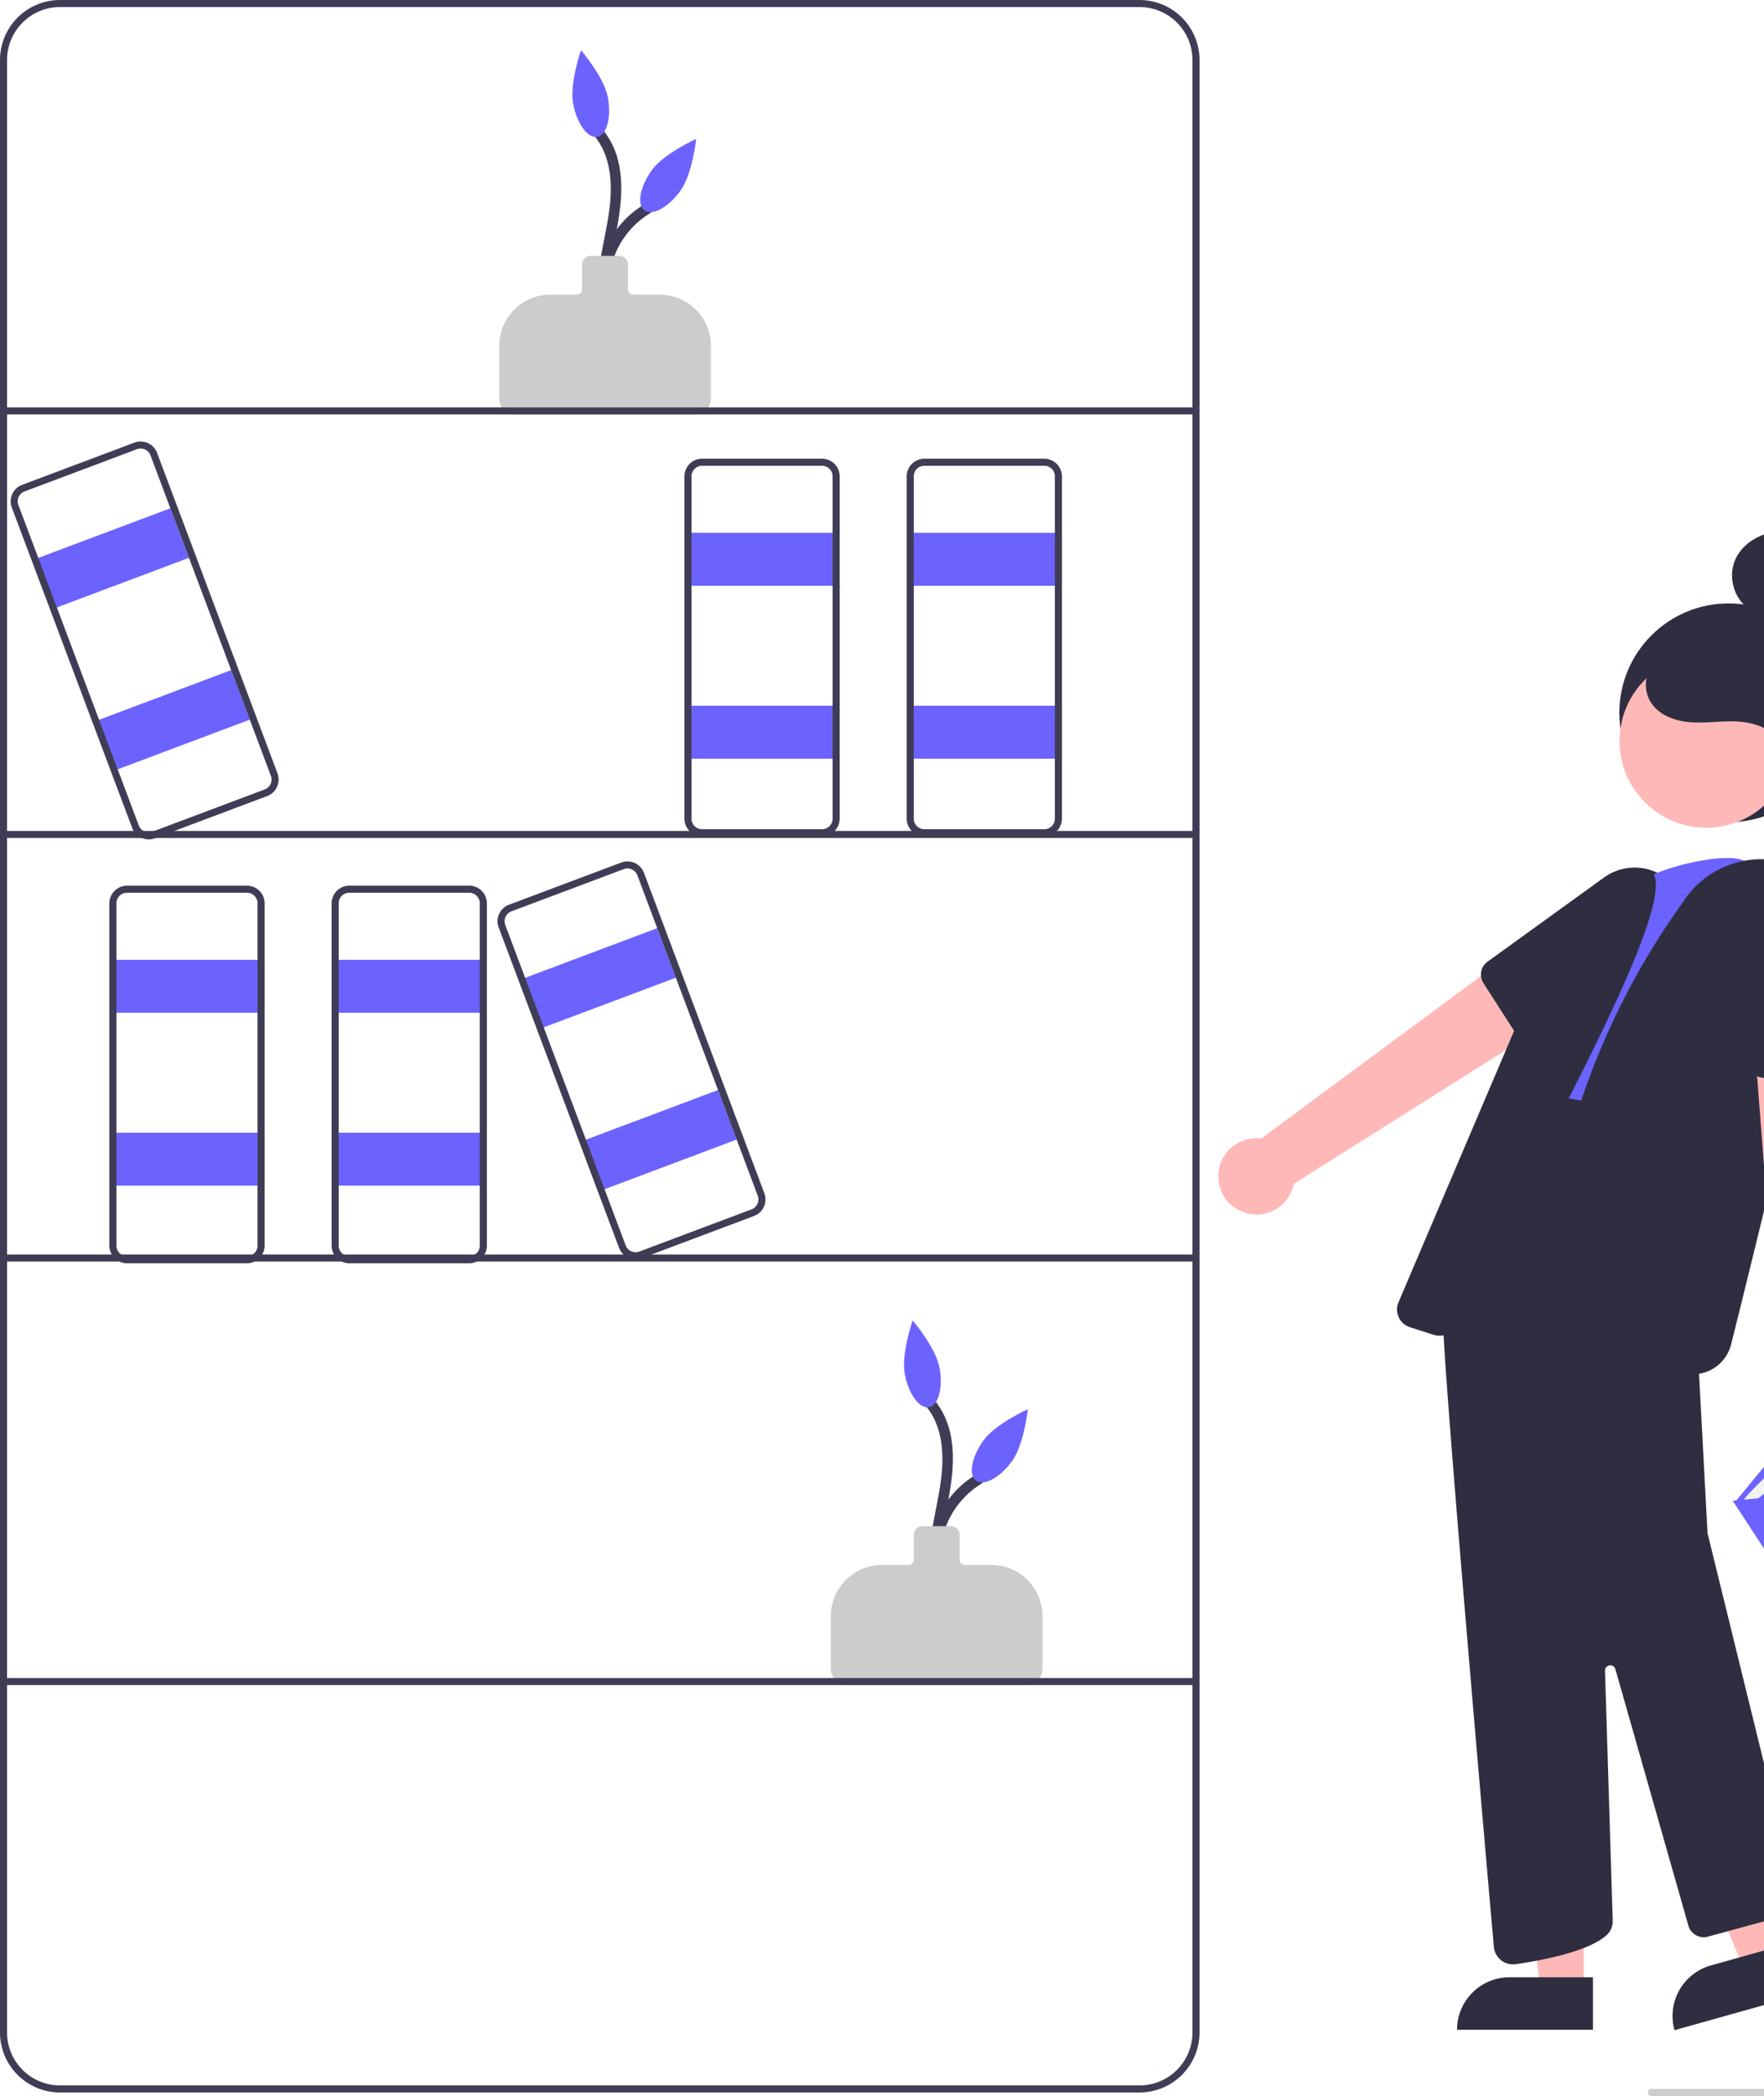 <svg width="500" height="594" xmlns="http://www.w3.org/2000/svg">

 <g>
  <title>background</title>
  <rect fill="none" id="canvas_background" height="596" width="502" y="-1" x="-1"/>
 </g>
 <g>
  <title>Layer 1</title>
  <path id="svg_1" fill="#3f3d56" d="m268.426,450.574a24.3,24.3 0 0 1 9.743,-30.085c1.647,-1.002 0.141,-3.597 -1.514,-2.59a27.008,27.008 0 0 0 -10.819,34.19c0.757,1.77 3.342,0.243 2.59,-1.514l-0,0z"/>
  <path id="svg_2" fill="#3f3d56" d="m269.284,454.609c-4.046,-7.168 -3.094,-15.747 -1.639,-23.499c1.519,-8.092 3.511,-16.309 1.788,-24.539a22.527,22.527 0 0 0 -5.353,-10.734c-1.311,-1.423 -3.428,0.702 -2.121,2.121c5.089,5.527 5.679,13.545 4.853,20.665c-0.974,8.399 -3.733,16.583 -3.39,25.117a27.202,27.202 0 0 0 3.272,12.382a1.501,1.501 0 0 0 2.59,-1.514l-0,-0z"/>
  <path id="svg_3" fill="#ccc" d="m291,477.5l-51,0a4.505,4.505 0 0 1 -4.5,-4.5l0,-14.98a14.536,14.536 0 0 1 14.52,-14.52l7.48,0a1.502,1.502 0 0 0 1.5,-1.5l0,-7a2.503,2.503 0 0 1 2.5,-2.5l8,0a2.503,2.503 0 0 1 2.5,2.5l0,7a1.502,1.502 0 0 0 1.5,1.5l7.48,0a14.536,14.536 0 0 1 14.52,14.52l0,14.98a4.505,4.505 0 0 1 -4.5,4.5z"/>
  <path id="svg_4" fill="#6c63ff" d="m266.284,387.54c1.074,5.699 -0.256,10.733 -2.969,11.244s-5.784,-3.694 -6.858,-9.393s2.229,-15.175 2.229,-15.175s6.525,7.625 7.598,13.323z"/>
  <path id="svg_5" fill="#6c63ff" d="m286.877,414.052c-3.4,4.697 -7.97,7.193 -10.207,5.573s-1.294,-6.74 2.107,-11.437s12.553,-8.814 12.553,-8.814s-1.052,9.98 -4.452,14.677z"/>
  <path id="svg_6" fill="#3f3d56" d="m174.426,90.574a24.3,24.3 0 0 1 9.743,-30.085c1.647,-1.002 0.141,-3.597 -1.514,-2.59a27.008,27.008 0 0 0 -10.819,34.19c0.757,1.77 3.342,0.243 2.59,-1.514l-0,0z"/>
  <path id="svg_7" fill="#3f3d56" d="m175.284,94.609c-4.046,-7.168 -3.094,-15.747 -1.639,-23.499c1.519,-8.092 3.511,-16.309 1.788,-24.539a22.527,22.527 0 0 0 -5.353,-10.734c-1.311,-1.423 -3.428,0.702 -2.121,2.121c5.089,5.527 5.679,13.545 4.853,20.665c-0.974,8.399 -3.733,16.583 -3.39,25.117a27.202,27.202 0 0 0 3.272,12.382a1.501,1.501 0 0 0 2.59,-1.514l-0,-0z"/>
  <path id="svg_8" fill="#ccc" d="m197,117.5l-51,0a4.505,4.505 0 0 1 -4.5,-4.5l0,-14.98a14.536,14.536 0 0 1 14.52,-14.52l7.48,0a1.502,1.502 0 0 0 1.5,-1.5l0,-7a2.503,2.503 0 0 1 2.5,-2.5l8,0a2.503,2.503 0 0 1 2.5,2.5l0,7a1.502,1.502 0 0 0 1.5,1.5l7.48,0a14.536,14.536 0 0 1 14.52,14.52l0,14.98a4.505,4.505 0 0 1 -4.5,4.5z"/>
  <path id="svg_9" fill="#6c63ff" d="m172.284,27.54c1.074,5.699 -0.256,10.733 -2.969,11.244s-5.784,-3.694 -6.858,-9.393s2.229,-15.175 2.229,-15.175s6.525,7.625 7.598,13.323z"/>
  <path id="svg_10" fill="#6c63ff" d="m192.877,54.052c-3.4,4.697 -7.97,7.193 -10.207,5.573s-1.294,-6.74 2.107,-11.437s12.553,-8.814 12.553,-8.814s-1.052,9.98 -4.452,14.677z"/>
  <rect id="svg_11" fill="#6c63ff" height="15" width="41" y="272" x="32"/>
  <rect id="svg_12" fill="#6c63ff" height="15" width="41" y="321" x="32"/>
  <path id="svg_13" fill="#3f3d56" d="m323,593l-306,0a17.019,17.019 0 0 1 -17,-17l0,-559a17.019,17.019 0 0 1 17,-17l306,0a17.019,17.019 0 0 1 17,17l0,559a17.019,17.019 0 0 1 -17,17zm-306,-591a15.017,15.017 0 0 0 -15,15l0,559a15.017,15.017 0 0 0 15,15l306,0a15.017,15.017 0 0 0 15,-15l0,-559a15.017,15.017 0 0 0 -15,-15l-306,0z"/>
  <rect id="svg_14" fill="#3f3d56" height="2" width="338" y="115.453" x="1"/>
  <rect id="svg_15" fill="#3f3d56" height="2" width="338" y="235.484" x="1"/>
  <rect id="svg_16" fill="#3f3d56" height="2" width="338" y="355.516" x="1"/>
  <rect id="svg_17" fill="#3f3d56" height="2" width="338" y="475.547" x="1"/>
  <path id="svg_18" fill="#3f3d56" d="m70,358l-34,0a5.006,5.006 0 0 1 -5,-5l0,-97a5.006,5.006 0 0 1 5,-5l34,0a5.006,5.006 0 0 1 5,5l0,97a5.006,5.006 0 0 1 -5,5zm-34,-105a3.003,3.003 0 0 0 -3,3l0,97a3.003,3.003 0 0 0 3,3l34,0a3.003,3.003 0 0 0 3,-3l0,-97a3.003,3.003 0 0 0 -3,-3l-34,0z"/>
  <rect id="svg_19" fill="#6c63ff" height="15" width="41" y="272" x="95"/>
  <rect id="svg_20" fill="#6c63ff" height="15" width="41" y="321" x="95"/>
  <path id="svg_21" fill="#3f3d56" d="m133,358l-34,0a5.006,5.006 0 0 1 -5,-5l0,-97a5.006,5.006 0 0 1 5,-5l34,0a5.006,5.006 0 0 1 5,5l0,97a5.006,5.006 0 0 1 -5,5zm-34,-105a3.003,3.003 0 0 0 -3,3l0,97a3.003,3.003 0 0 0 3,3l34,0a3.003,3.003 0 0 0 3,-3l0,-97a3.003,3.003 0 0 0 -3,-3l-34,0z"/>
  <rect id="svg_22" fill="#6c63ff" height="15" width="41" y="151" x="195"/>
  <rect id="svg_23" fill="#6c63ff" height="15" width="41" y="200" x="195"/>
  <path id="svg_24" fill="#3f3d56" d="m233,237l-34,0a5.006,5.006 0 0 1 -5,-5l0,-97a5.006,5.006 0 0 1 5,-5l34,0a5.006,5.006 0 0 1 5,5l0,97a5.006,5.006 0 0 1 -5,5zm-34,-105a3.003,3.003 0 0 0 -3,3l0,97a3.003,3.003 0 0 0 3,3l34,0a3.003,3.003 0 0 0 3,-3l0,-97a3.003,3.003 0 0 0 -3,-3l-34,0z"/>
  <rect id="svg_25" fill="#6c63ff" height="15" width="41" y="151" x="258"/>
  <rect id="svg_26" fill="#6c63ff" height="15" width="41" y="200" x="258"/>
  <path id="svg_27" fill="#3f3d56" d="m296,237l-34,0a5.006,5.006 0 0 1 -5,-5l0,-97a5.006,5.006 0 0 1 5,-5l34,0a5.006,5.006 0 0 1 5,5l0,97a5.006,5.006 0 0 1 -5,5zm-34,-105a3.003,3.003 0 0 0 -3,3l0,97a3.003,3.003 0 0 0 3,3l34,0a3.003,3.003 0 0 0 3,-3l0,-97a3.003,3.003 0 0 0 -3,-3l-34,0z"/>
  <rect id="svg_28" fill="#6c63ff" transform="rotate(-20.595 -356.897,15.518) " height="15" width="41" y="438.292" x="23.508"/>
  <rect id="svg_29" fill="#6c63ff" transform="rotate(-20.595 -371.93,24.512) " height="15" width="41" y="493.154" x="25.711"/>
  <path id="svg_30" fill="#3f3d56" d="m180.144,356.883a5.009,5.009 0 0 1 -4.678,-3.244l-34.12,-90.801a5.006,5.006 0 0 1 2.922,-6.439l31.827,-11.959a4.999,4.999 0 0 1 6.439,2.922l34.12,90.801a5.006,5.006 0 0 1 -2.922,6.439l-0,0l-31.827,11.959a4.996,4.996 0 0 1 -1.761,0.322zm-2.289,-110.765a3.006,3.006 0 0 0 -1.057,0.193l-31.827,11.959a3.004,3.004 0 0 0 -1.753,3.864l34.12,90.801a3,3 0 0 0 3.864,1.753l31.827,-11.959a3.004,3.004 0 0 0 1.753,-3.864l-34.12,-90.801a3.006,3.006 0 0 0 -2.807,-1.946z"/>
  <rect id="svg_31" fill="#6c63ff" transform="rotate(-20.595 -323.857,-40.629) " height="15" width="41" y="263.145" x="-81.452"/>
  <rect id="svg_32" fill="#6c63ff" transform="rotate(-20.595 -338.89,-31.635) " height="15" width="41" y="318.007" x="-79.249"/>
  <path id="svg_33" fill="#3f3d56" d="m42.144,237.883a5.009,5.009 0 0 1 -4.678,-3.244l-34.12,-90.801a5.006,5.006 0 0 1 2.922,-6.439l31.827,-11.959a4.999,4.999 0 0 1 6.439,2.922l34.12,90.801a5.006,5.006 0 0 1 -2.922,6.439l-0,0l-31.827,11.959a4.996,4.996 0 0 1 -1.761,0.322zm-2.289,-110.765a3.006,3.006 0 0 0 -1.057,0.193l-31.827,11.959a3.004,3.004 0 0 0 -1.753,3.864l34.12,90.801a3,3 0 0 0 3.864,1.753l31.827,-11.959a3.004,3.004 0 0 0 1.753,-3.864l-34.12,-90.801a3.006,3.006 0 0 0 -2.807,-1.946z"/>
  <circle id="svg_34" fill="#2f2e41" r="31" cy="202" cx="490"/>
  <path id="svg_35" fill="#ffb8b8" d="m352.28,343.471a10.743,10.743 0 0 0 14.424,-7.956l85.237,-53.778l-15.514,-17.467l-78.943,58.391a10.801,10.801 0 0 0 -5.203,20.811l0,-0z"/>
  <path id="svg_36" fill="#2f2e41" d="m434.146,296.034a4.504,4.504 0 0 1 -3.793,-2.063l-9.871,-15.339a4.501,4.501 0 0 1 1.148,-6.082l33.03,-23.873a14.789,14.789 0 1 1 16.63,24.445l-34.729,22.205a4.466,4.466 0 0 1 -2.415,0.707z"/>
  <polygon id="svg_37" fill="#ffb8b8" points="448.894,563.85 436.635,563.849 430.802,516.561 448.897,516.562 448.894,563.85 "/>
  <path id="svg_38" fill="#2f2e41" d="m427.877,560.346l23.644,0a0,0 0 0 1 0,0l0,14.887a0,0 0 0 1 0,0l-38.531,0a0,0 0 0 1 0,0l0,0a14.887,14.887 0 0 1 14.887,-14.887z"/>
  <polygon id="svg_39" fill="#ffb8b8" points="506.128,554.684 494.324,557.998 475.926,514.047 493.347,509.156 506.128,554.684 "/>
  <path id="svg_40" fill="#2f2e41" transform="rotate(-15.68 -534.288,89.533) " d="m320.675,815.064l23.644,0a0,0 0 0 1 0,0l0,14.887a0,0 0 0 1 0,0l-38.531,0a0,0 0 0 1 0,0l0,0a14.887,14.887 0 0 1 14.887,-14.887z"/>
  <path id="svg_41" fill="#6c63ff" d="m539.16,482.113l-47.596,-56.171l28.881,-35.044a4.5,4.5 0 0 1 6.961,0.021l43.702,53.634l-31.948,37.561z"/>
  <path id="svg_42" fill="#f2f2f2" d="m493.484,426.36l0,0a15.942,15.942 0 0 1 2.586,-3.453l27.567,-27.948a6.134,6.134 0 0 1 4.076,-1.83c3.15,-0.149 8.316,0.17 9.756,3.625l-37.218,30.451l-6.767,-0.846z"/>
  <path id="svg_43" fill="#6c63ff" d="m540.814,493.999a11.431,11.431 0 0 1 -5.958,-1.887l-0.132,-0.136l-43.592,-66.669l7.233,-0.699l38.767,-30.238a4.5,4.5 0 0 1 6.522,1.067l42.376,64.138a4.513,4.513 0 0 1 -1.238,6.211l-41.006,27.65a7.949,7.949 0 0 1 -2.973,0.562z"/>
  <path id="svg_44" fill="#3f3d56" d="m525.397,448.394a2.499,2.499 0 0 1 -2.077,-1.103l-5.008,-7.438a2.504,2.504 0 0 1 0.678,-3.471l25.691,-17.296a2.505,2.505 0 0 1 3.47,0.678l5.008,7.438a2.504,2.504 0 0 1 -0.678,3.471l-25.691,17.296a2.491,2.491 0 0 1 -1.393,0.425z"/>
  <path id="svg_45" fill="#2f2e41" d="m428.862,556.698a5.479,5.479 0 0 1 -5.439,-5.004c-2.182,-24.785 -13.127,-149.7 -14.328,-174.927c-1.334,-28.029 21.993,-72.371 22.229,-72.815l0.161,-0.305l11.53,1.44l0,1.341l10.974,1.291l21.238,2.056l6.08,74.318l2.688,50.402l25.259,102.943a4.476,4.476 0 0 1 -3.186,5.414l-21.983,5.995a4.519,4.519 0 0 1 -5.512,-3.109l-20.698,-72.707a1.5,1.5 0 0 0 -2.942,0.457l2.189,70.896a5.343,5.343 0 0 1 -1.617,3.912c-5.039,4.732 -18.354,7.259 -25.841,8.344a5.579,5.579 0 0 1 -0.803,0.058z"/>
  <path id="svg_46" fill="#6c63ff" d="m494.918,244.392c-3.488,-3.636 -26.473,1.361 -31.576,6.718l-34.936,57.106l57.778,10.749l12.765,-72.559l-4.031,-2.016z"/>
  <path id="svg_47" fill="#2f2e41" d="m479.774,389.479a11.248,11.248 0 0 1 -3.657,-0.609c-3.357,-1.151 -7.471,-2.356 -12.228,-3.579c-20.834,-5.357 -28.189,-22.51 -21.862,-50.98l0.16,-0.723a210.734,210.734 0 0 1 32.957,-75.263l2.45,-3.52a26.398,26.398 0 0 1 27.045,-10.756c9.374,1.934 14.407,4.735 14.96,8.328c1.085,7.05 -19.854,92.27 -28.907,128.582a11.235,11.235 0 0 1 -10.918,8.52l-0,0z"/>
  <path id="svg_48" fill="#2f2e41" d="m408.004,378.539a5.283,5.283 0 0 1 -1.605,-0.25l-6.753,-2.16a5.269,5.269 0 0 1 -3.24,-7.082l35.831,-84.104a78.693,78.693 0 0 1 34.124,-37.827l0,0a1.841,1.841 0 0 1 1.461,-0.137a1.657,1.657 0 0 1 1.005,0.892c4.214,9.271 -18.722,53.144 -37.152,88.396c-9.437,18.051 -17.587,33.641 -18.515,38.086a5.263,5.263 0 0 1 -5.156,4.187l-0,0z"/>
  <path id="svg_49" fill="#ffb8b8" d="m518.859,397.703a10.743,10.743 0 0 0 0.921,-16.447l-0.285,-100.784l-23.04,3.866l7.536,97.902a10.801,10.801 0 0 0 14.868,15.463z"/>
  <path id="svg_50" fill="#2f2e41" d="m500.099,305.477a4.499,4.499 0 0 1 -4.489,-4.203l-2.68,-40.666a14.807,14.807 0 0 1 13.784,-15.73a14.79,14.79 0 0 1 15.761,14.626l0.364,41.22a4.509,4.509 0 0 1 -4.447,4.54l-18.239,0.214l-0.055,-0z"/>
  <circle id="svg_51" fill="#ffb8b8" r="24.561" cy="210.016" cx="483.614"/>
  <path id="svg_52" fill="#2f2e41" d="m504.036,227.202c1.832,-5.83 3.514,-12.703 -0.112,-17.623c-2.612,-3.545 -7.302,-4.917 -11.701,-5.113s-8.81,0.549 -13.199,0.2s-9.028,-2.081 -11.258,-5.878c-2.891,-4.923 -0.442,-11.704 4.206,-15.02s10.788,-3.778 16.445,-3.006a35.477,35.477 0 0 1 19.292,8.63c5.258,4.853 8.685,11.848 8.533,19.002s-4.165,14.278 -10.559,17.49"/>
  <path id="svg_53" fill="#2f2e41" d="m497.912,173.534c-5.88,-1.811 -8.592,-9.585 -5.962,-15.147s9.351,-8.475 15.454,-7.7s11.481,4.69 15.191,9.599s5.947,10.759 7.812,16.622s3.416,11.853 5.963,17.453a54.168,54.168 0 0 0 44.45,30.943c4.129,0.299 8.414,0.085 12.177,-1.641s6.919,-5.205 7.34,-9.324c2.142,14.629 -6.369,30.176 -19.846,36.255s-30.765,2.168 -40.313,-9.12c-9.331,-11.031 -10.776,-26.606 -10.552,-41.052c0.062,-3.962 0.208,-7.998 -0.887,-11.806s-3.685,-7.429 -7.458,-8.638c-3.044,-0.976 -6.341,-0.272 -9.462,0.419s-6.435,1.358 -9.457,0.315s-5.455,-4.479 -4.237,-7.435"/>
  <path id="svg_54" fill="#ccc" d="m732.083,594l-264,0a1,1 0 1 1 0,-2l264,0a1,1 0 0 1 0,2z"/>
 </g>
</svg>